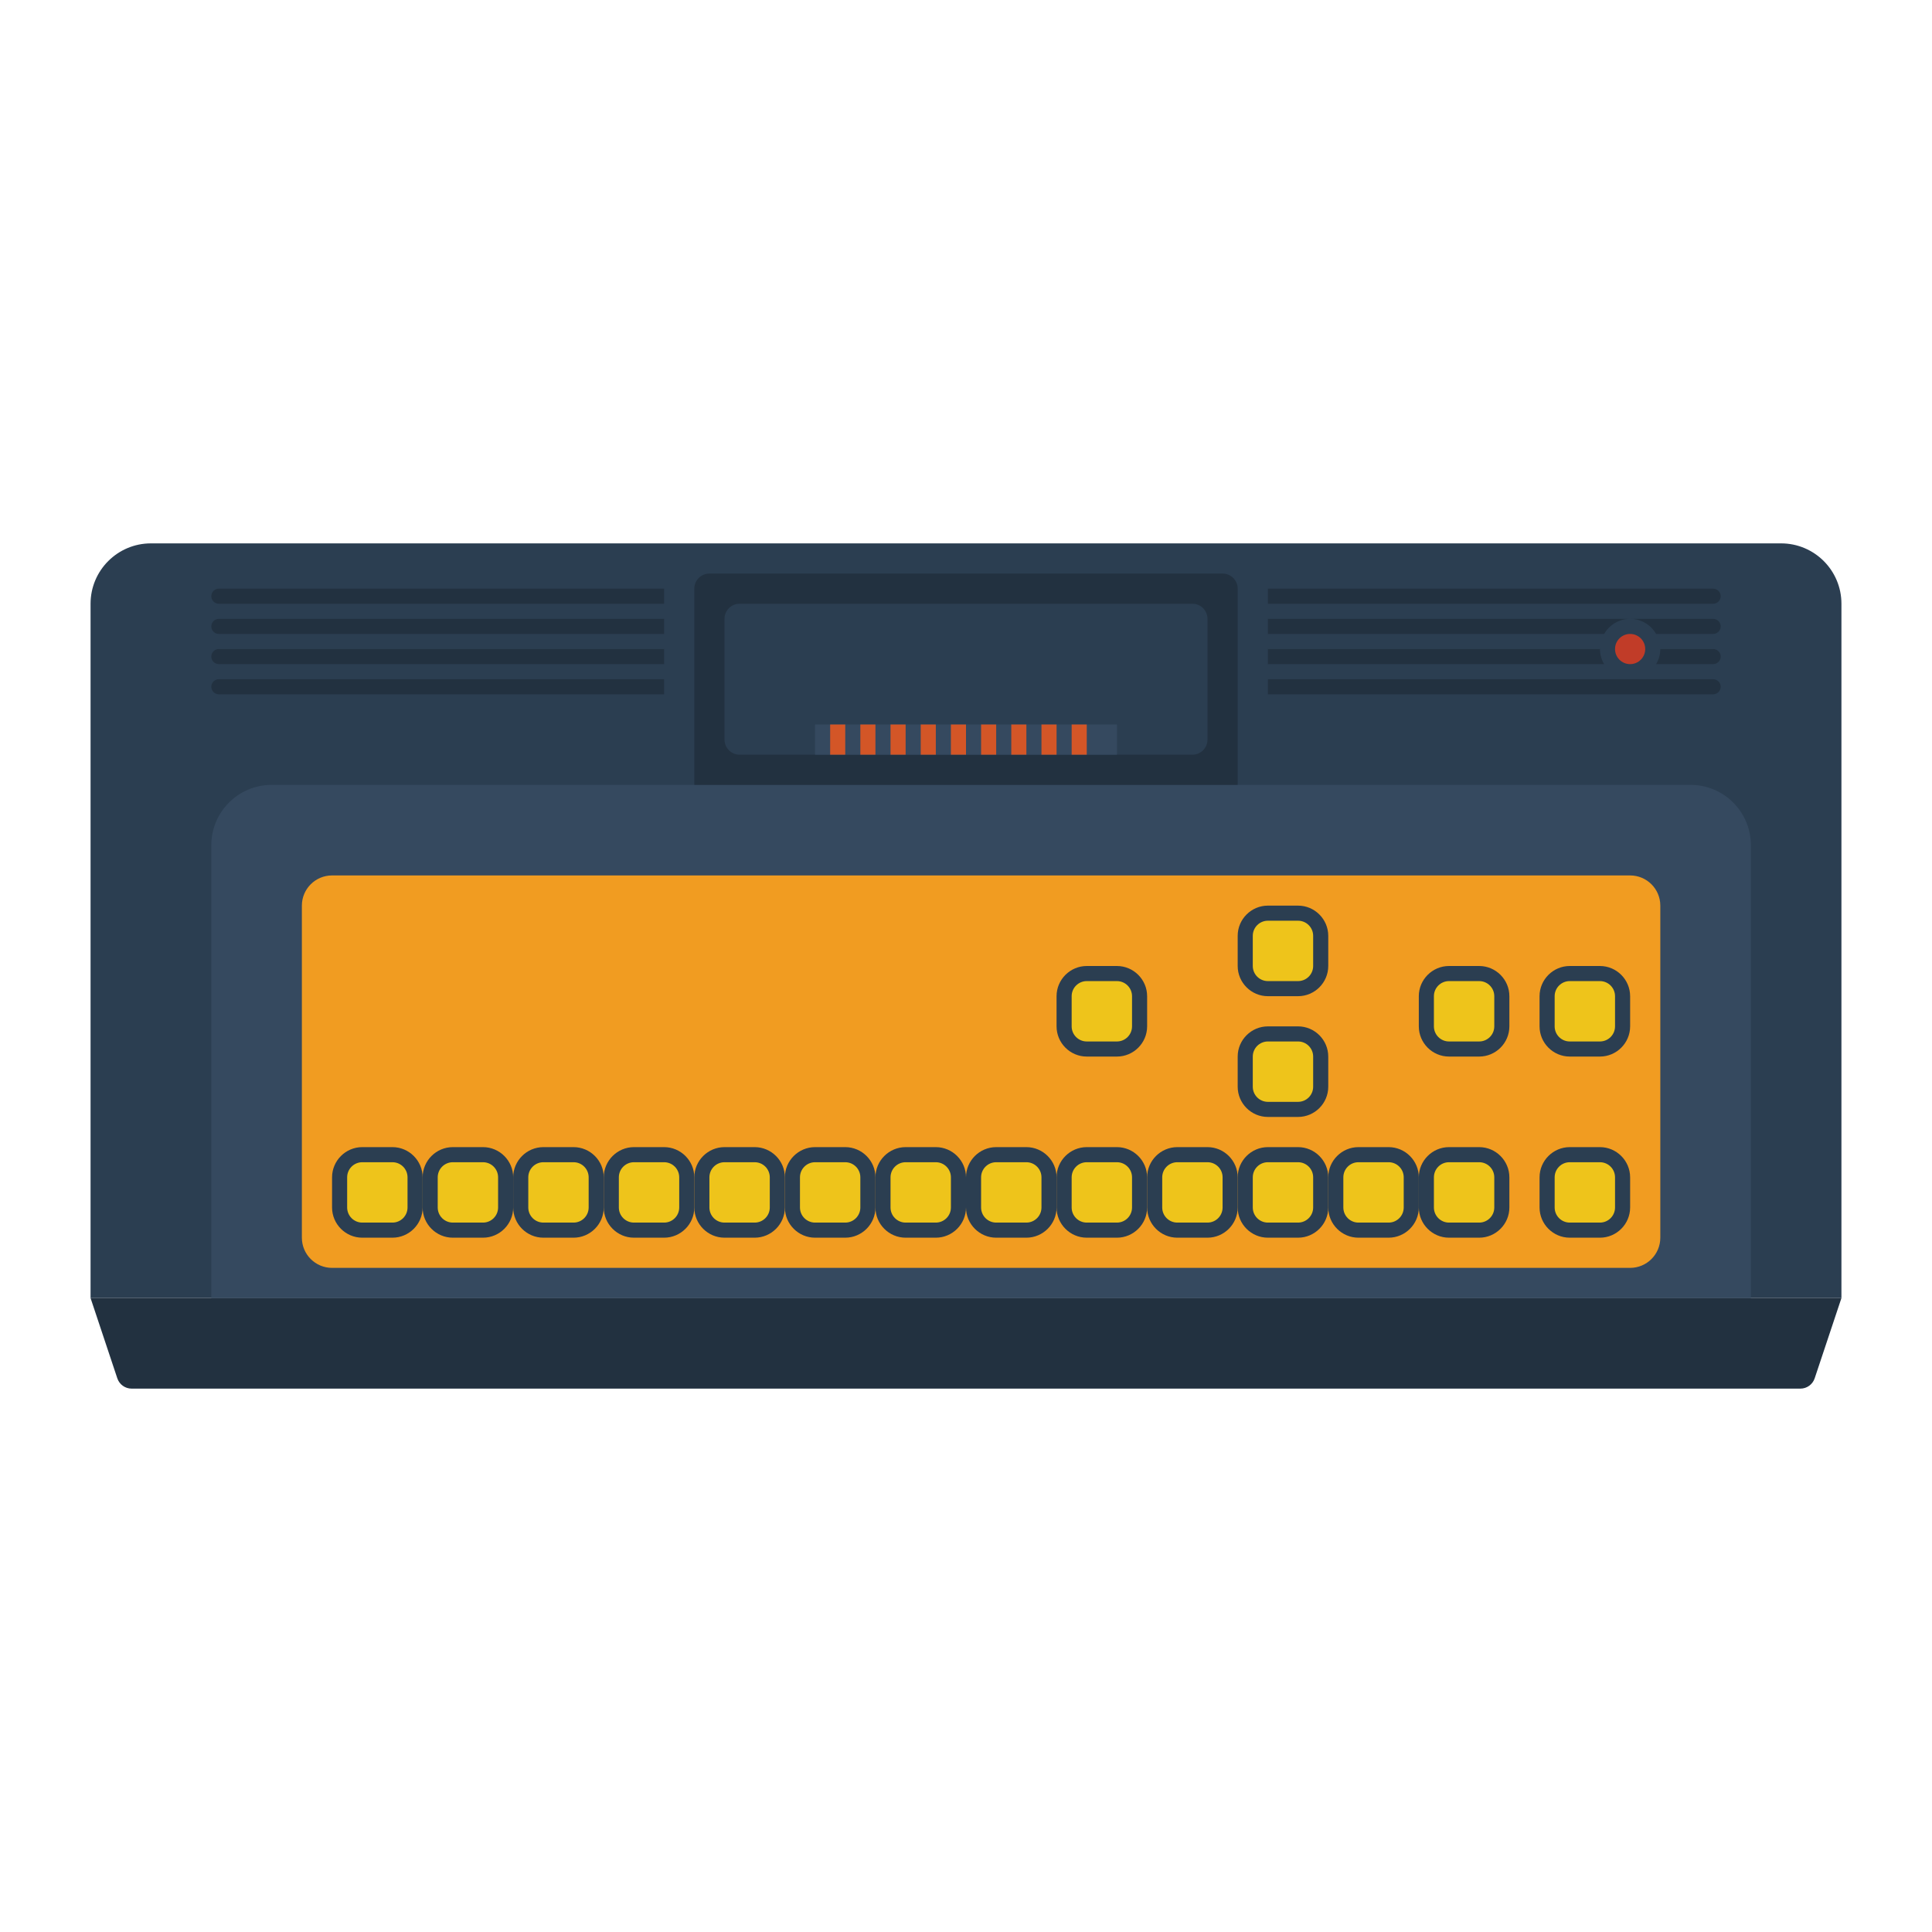 <svg enable-background="new 0 0 256 256" viewBox="0 0 256 256" xmlns="http://www.w3.org/2000/svg"><path d="m244 172h-232v-92c0-4.418 3.582-8 8-8h216c4.418 0 8 3.582 8 8z" fill="#2b3e51"/><path d="m244 172h-232l3.544 10.632c.272.817 1.037 1.368 1.897 1.368h221.117c.861 0 1.625-.551 1.897-1.368z" fill="#223140"/><path d="m232 172h-204v-60c0-4.418 3.582-8 8-8h188c4.418 0 8 3.582 8 8z" fill="#35495f"/><path d="m216 168h-172c-2.209 0-4-1.791-4-4v-44c0-2.209 1.791-4 4-4h172c2.209 0 4 1.791 4 4v44c0 2.209-1.791 4-4 4z" fill="#f19c21"/><path d="m52 152h-4c-2.2 0-4 1.8-4 4v4c0 2.2 1.8 4 4 4h4c2.2 0 4-1.8 4-4v-4c0-2.2-1.8-4-4-4z" fill="#2b3e51"/><path d="m52 154c1.103 0 2 .897 2 2v4c0 1.103-.897 2-2 2h-4c-1.103 0-2-.897-2-2v-4c0-1.103.897-2 2-2z" fill="#eec41b"/><path d="m64 152h-4c-2.2 0-4 1.8-4 4v4c0 2.2 1.8 4 4 4h4c2.2 0 4-1.8 4-4v-4c0-2.2-1.8-4-4-4z" fill="#2b3e51"/><path d="m64 154c1.103 0 2 .897 2 2v4c0 1.103-.897 2-2 2h-4c-1.103 0-2-.897-2-2v-4c0-1.103.897-2 2-2z" fill="#eec41b"/><path d="m76 152h-4c-2.2 0-4 1.8-4 4v4c0 2.2 1.8 4 4 4h4c2.2 0 4-1.8 4-4v-4c0-2.2-1.8-4-4-4z" fill="#2b3e51"/><path d="m76 154c1.103 0 2 .897 2 2v4c0 1.103-.897 2-2 2h-4c-1.103 0-2-.897-2-2v-4c0-1.103.897-2 2-2z" fill="#eec41b"/><path d="m88 152h-4c-2.2 0-4 1.8-4 4v4c0 2.2 1.8 4 4 4h4c2.2 0 4-1.8 4-4v-4c0-2.2-1.8-4-4-4z" fill="#2b3e51"/><path d="m88 154c1.103 0 2 .897 2 2v4c0 1.103-.897 2-2 2h-4c-1.103 0-2-.897-2-2v-4c0-1.103.897-2 2-2z" fill="#eec41b"/><path d="m100 152h-4c-2.2 0-4 1.8-4 4v4c0 2.2 1.8 4 4 4h4c2.2 0 4-1.8 4-4v-4c0-2.2-1.8-4-4-4z" fill="#2b3e51"/><path d="m100 154c1.103 0 2 .897 2 2v4c0 1.103-.897 2-2 2h-4c-1.103 0-2-.897-2-2v-4c0-1.103.897-2 2-2z" fill="#eec41b"/><path d="m112 152h-4c-2.2 0-4 1.8-4 4v4c0 2.2 1.8 4 4 4h4c2.2 0 4-1.8 4-4v-4c0-2.2-1.8-4-4-4z" fill="#2b3e51"/><path d="m112 154c1.103 0 2 .897 2 2v4c0 1.103-.897 2-2 2h-4c-1.103 0-2-.897-2-2v-4c0-1.103.897-2 2-2z" fill="#eec41b"/><path d="m124 152h-4c-2.2 0-4 1.8-4 4v4c0 2.2 1.8 4 4 4h4c2.2 0 4-1.8 4-4v-4c0-2.2-1.8-4-4-4z" fill="#2b3e51"/><path d="m124 154c1.103 0 2 .897 2 2v4c0 1.103-.897 2-2 2h-4c-1.103 0-2-.897-2-2v-4c0-1.103.897-2 2-2z" fill="#eec41b"/><path d="m136 152h-4c-2.2 0-4 1.8-4 4v4c0 2.2 1.8 4 4 4h4c2.2 0 4-1.8 4-4v-4c0-2.2-1.8-4-4-4z" fill="#2b3e51"/><path d="m136 154c1.103 0 2 .897 2 2v4c0 1.103-.897 2-2 2h-4c-1.103 0-2-.897-2-2v-4c0-1.103.897-2 2-2z" fill="#eec41b"/><path d="m148 152h-4c-2.2 0-4 1.8-4 4v4c0 2.2 1.8 4 4 4h4c2.2 0 4-1.8 4-4v-4c0-2.2-1.8-4-4-4z" fill="#2b3e51"/><path d="m148 154c1.103 0 2 .897 2 2v4c0 1.103-.897 2-2 2h-4c-1.103 0-2-.897-2-2v-4c0-1.103.897-2 2-2z" fill="#eec41b"/><path d="m160 152h-4c-2.2 0-4 1.8-4 4v4c0 2.2 1.8 4 4 4h4c2.2 0 4-1.8 4-4v-4c0-2.2-1.8-4-4-4z" fill="#2b3e51"/><path d="m160 154c1.103 0 2 .897 2 2v4c0 1.103-.897 2-2 2h-4c-1.103 0-2-.897-2-2v-4c0-1.103.897-2 2-2z" fill="#eec41b"/><path d="m172 152h-4c-2.2 0-4 1.8-4 4v4c0 2.2 1.8 4 4 4h4c2.2 0 4-1.8 4-4v-4c0-2.2-1.8-4-4-4z" fill="#2b3e51"/><path d="m172 154c1.103 0 2 .897 2 2v4c0 1.103-.897 2-2 2h-4c-1.103 0-2-.897-2-2v-4c0-1.103.897-2 2-2z" fill="#eec41b"/><path d="m184 152h-4c-2.2 0-4 1.8-4 4v4c0 2.2 1.8 4 4 4h4c2.2 0 4-1.8 4-4v-4c0-2.2-1.8-4-4-4z" fill="#2b3e51"/><path d="m184 154c1.103 0 2 .897 2 2v4c0 1.103-.897 2-2 2h-4c-1.103 0-2-.897-2-2v-4c0-1.103.897-2 2-2z" fill="#eec41b"/><path d="m196 152h-4c-2.2 0-4 1.8-4 4v4c0 2.2 1.8 4 4 4h4c2.2 0 4-1.8 4-4v-4c0-2.2-1.8-4-4-4z" fill="#2b3e51"/><path d="m196 154c1.103 0 2 .897 2 2v4c0 1.103-.897 2-2 2h-4c-1.103 0-2-.897-2-2v-4c0-1.103.897-2 2-2z" fill="#eec41b"/><path d="m212 152h-4c-2.2 0-4 1.8-4 4v4c0 2.2 1.8 4 4 4h4c2.2 0 4-1.8 4-4v-4c0-2.2-1.8-4-4-4z" fill="#2b3e51"/><path d="m212 154c1.103 0 2 .897 2 2v4c0 1.103-.897 2-2 2h-4c-1.103 0-2-.897-2-2v-4c0-1.103.897-2 2-2z" fill="#eec41b"/><path d="m212 128h-4c-2.2 0-4 1.8-4 4v4c0 2.2 1.8 4 4 4h4c2.2 0 4-1.8 4-4v-4c0-2.2-1.8-4-4-4z" fill="#2b3e51"/><path d="m212 130c1.103 0 2 .897 2 2v4c0 1.103-.897 2-2 2h-4c-1.103 0-2-.897-2-2v-4c0-1.103.897-2 2-2z" fill="#eec41b"/><path d="m196 128h-4c-2.2 0-4 1.8-4 4v4c0 2.2 1.8 4 4 4h4c2.2 0 4-1.8 4-4v-4c0-2.2-1.8-4-4-4z" fill="#2b3e51"/><path d="m196 130c1.103 0 2 .897 2 2v4c0 1.103-.897 2-2 2h-4c-1.103 0-2-.897-2-2v-4c0-1.103.897-2 2-2z" fill="#eec41b"/><path d="m148 128h-4c-2.2 0-4 1.8-4 4v4c0 2.2 1.8 4 4 4h4c2.2 0 4-1.8 4-4v-4c0-2.2-1.8-4-4-4z" fill="#2b3e51"/><path d="m148 130c1.103 0 2 .897 2 2v4c0 1.103-.897 2-2 2h-4c-1.103 0-2-.897-2-2v-4c0-1.103.897-2 2-2z" fill="#eec41b"/><path d="m172 120h-4c-2.2 0-4 1.8-4 4v4c0 2.2 1.8 4 4 4h4c2.2 0 4-1.8 4-4v-4c0-2.2-1.8-4-4-4z" fill="#2b3e51"/><path d="m172 122c1.103 0 2 .897 2 2v4c0 1.103-.897 2-2 2h-4c-1.103 0-2-.897-2-2v-4c0-1.103.897-2 2-2z" fill="#eec41b"/><path d="m172 136h-4c-2.2 0-4 1.8-4 4v4c0 2.2 1.8 4 4 4h4c2.2 0 4-1.8 4-4v-4c0-2.2-1.8-4-4-4z" fill="#2b3e51"/><path d="m172 138c1.103 0 2 .897 2 2v4c0 1.103-.897 2-2 2h-4c-1.103 0-2-.897-2-2v-4c0-1.103.897-2 2-2z" fill="#eec41b"/><g fill="#223140"><path d="m227 80h-59v-2h59c.552 0 1 .448 1 1 0 .552-.448 1-1 1z"/><path d="m227 92h-59v-2h59c.552 0 1 .448 1 1 0 .552-.448 1-1 1z"/><path d="m29 80h59v-2h-59c-.552 0-1 .448-1 1 0 .552.448 1 1 1z"/><path d="m29 84h59v-2h-59c-.552 0-1 .448-1 1 0 .552.448 1 1 1z"/><path d="m29 88h59v-2h-59c-.552 0-1 .448-1 1 0 .552.448 1 1 1z"/><path d="m29 92h59v-2h-59c-.552 0-1 .448-1 1 0 .552.448 1 1 1z"/><path d="m216 82h-48v2h44.555c.693-1.191 1.968-2 3.445-2z"/><path d="m219.445 84h7.555c.552 0 1-.448 1-1s-.448-1-1-1h-11c1.477 0 2.752.809 3.445 2z"/><path d="m212 86h-44v2h44.555c-.344-.59-.555-1.268-.555-2z"/><path d="m227 86h-7c0 .732-.211 1.41-.555 2h7.555c.552 0 1-.448 1-1s-.448-1-1-1z"/></g><circle cx="216" cy="86" fill="#c13c28" r="2"/><path d="m164 104h-72v-26c0-1.105.895-2 2-2h68c1.105 0 2 .895 2 2z" fill="#223140"/><path d="m158 100h-60c-1.105 0-2-.895-2-2v-16c0-1.105.895-2 2-2h60c1.105 0 2 .895 2 2v16c0 1.105-.895 2-2 2z" fill="#2b3e51"/><path d="m108 96h40v4h-40z" fill="#35495f"/><path d="m110 96h2v4h-2z" fill="#d35627"/><path d="m114 96h2v4h-2z" fill="#d35627"/><path d="m118 96h2v4h-2z" fill="#d35627"/><path d="m122 96h2v4h-2z" fill="#d35627"/><path d="m126 96h2v4h-2z" fill="#d35627"/><path d="m130 96h2v4h-2z" fill="#d35627"/><path d="m134 96h2v4h-2z" fill="#d35627"/><path d="m138 96h2v4h-2z" fill="#d35627"/><path d="m142 96h2v4h-2z" fill="#d35627"/></svg>